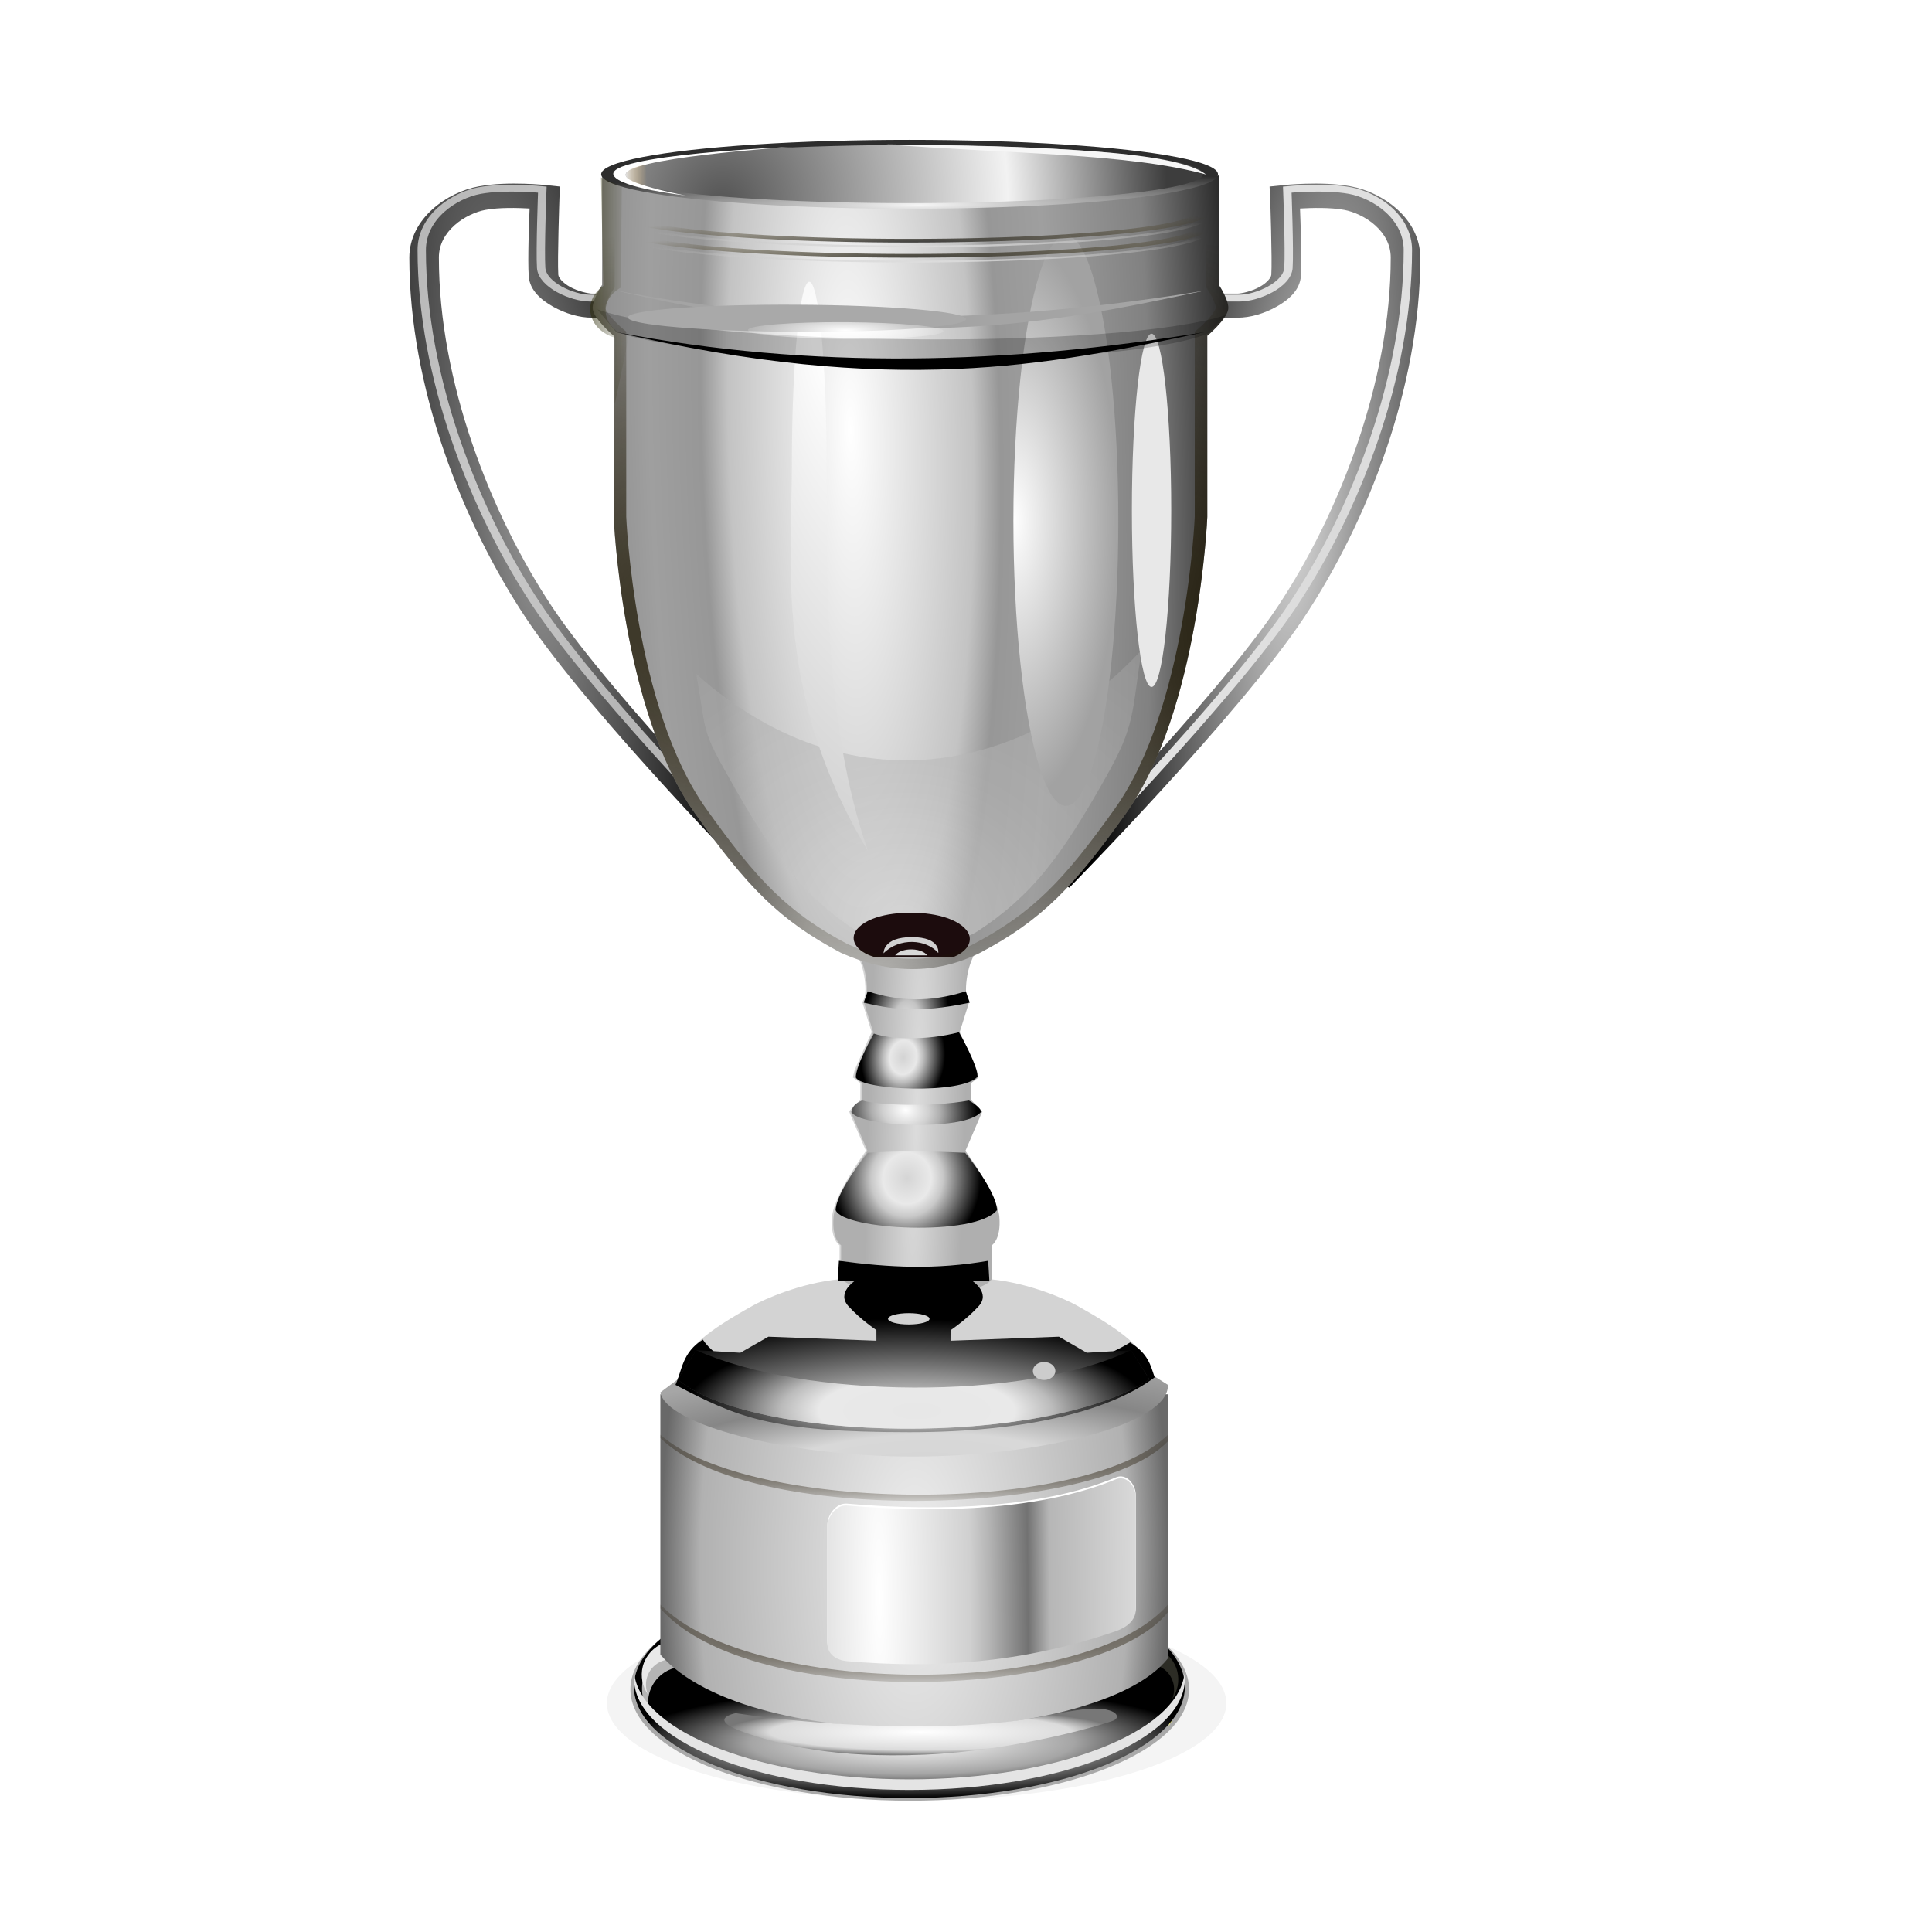<?xml version="1.0" encoding="UTF-8"?>
<svg enable-background="new" version="1.0" viewBox="0 0 256 256" xmlns="http://www.w3.org/2000/svg" xmlns:xlink="http://www.w3.org/1999/xlink"><defs><radialGradient id="y" cx="141.23" cy="179.93" r="11.017" gradientTransform="matrix(-.583 -.018 -.268 8.871 272.02 -1413.7)" gradientUnits="userSpaceOnUse"><stop stop-color="#dcdcdc" offset="0"/><stop stop-color="#afafaf" offset="1"/></radialGradient><filter id="aq" x="-.193" y="-.473" width="1.386" height="1.946" color-interpolation-filters="sRGB"><feGaussianBlur stdDeviation="6.106"/></filter><filter id="ar" color-interpolation-filters="sRGB"><feGaussianBlur stdDeviation="1.197"/></filter><filter id="a" x="-.119" y="-.115" width="1.237" height="1.229" color-interpolation-filters="sRGB"><feGaussianBlur stdDeviation="0.466"/></filter><radialGradient id="al" cx="142.12" cy="281.23" r="36.5" gradientTransform="matrix(1.041 -.004 .001 .202 -6.064 211.16)" gradientUnits="userSpaceOnUse"><stop stop-color="#fff" offset="0"/><stop stop-color="#a5a5a5" offset=".564"/><stop offset="1"/></radialGradient><radialGradient id="ag" cx="141.12" cy="238.88" r="33.625" gradientTransform="matrix(1 .005 -.011 2.331 2.666 -318.6)" gradientUnits="userSpaceOnUse"><stop stop-color="#efefef" offset="0"/><stop stop-color="#b1b1b1" offset=".844"/><stop stop-color="#696969" offset="1"/></radialGradient><radialGradient id="ai" cx="-32.57" cy="-87.007" r="26.008" gradientTransform="matrix(2.238 -.123 .03 .55 216.1 270.7)" gradientUnits="userSpaceOnUse"><stop stop-color="#d5d5d5" offset="0"/><stop stop-color="#d8d8d8" offset=".332"/><stop stop-color="#868686" offset=".676"/><stop stop-color="#a6a6a6" offset="1"/></radialGradient><radialGradient id="x" cx="184.27" cy="102.87" r="20.172" gradientTransform="matrix(.995 .098 -.521 5.312 54.705 -463.44)" gradientUnits="userSpaceOnUse"><stop stop-color="#d7d7d7" offset="0"/><stop offset="1"/></radialGradient><radialGradient id="w" cx="188.3" cy="102.75" r="19.25" gradientTransform="matrix(.986 -.168 .649 3.81 -64.223 -259.07)" gradientUnits="userSpaceOnUse"><stop stop-color="#dadada" offset="0"/><stop stop-color="#e2e2e2" offset="1"/></radialGradient><filter id="h" color-interpolation-filters="sRGB"><feGaussianBlur stdDeviation="0.389"/></filter><radialGradient id="v" cx="184.27" cy="102.87" r="20.172" gradientTransform="matrix(.995 .098 -.521 5.312 54.705 -463.44)" gradientUnits="userSpaceOnUse"><stop stop-color="#959595" offset="0"/><stop offset="1"/></radialGradient><radialGradient id="u" cx="188.3" cy="102.75" r="19.25" gradientTransform="matrix(.986 -.168 .649 3.81 -64.223 -259.07)" gradientUnits="userSpaceOnUse"><stop stop-color="#cbcbcb" offset="0"/><stop stop-color="#b5b5b5" offset="1"/></radialGradient><radialGradient id="t" cx="111.73" cy="129.9" r="34.264" gradientTransform="matrix(1.222 -.347 .18 6.737 -25.112 -747.41)" gradientUnits="userSpaceOnUse"><stop stop-color="#fff" offset="0"/><stop stop-color="#c3c3c3" offset=".313"/><stop stop-color="#979797" offset=".382"/><stop stop-color="#9f9f9f" offset=".514"/><stop stop-color="#818181" offset=".765"/><stop stop-color="#1d1d1d" offset="1"/></radialGradient><radialGradient id="i" cx="142.98" cy="160.88" r="33.543" gradientTransform="matrix(1.388 .009 -.011 1.191 -53.681 -35.744)" gradientUnits="userSpaceOnUse"><stop stop-color="#e2e2e2" offset="0"/><stop stop-color="#bbb" offset=".427"/><stop stop-color="#a2a2a2" offset="1"/></radialGradient><filter id="ax" color-interpolation-filters="sRGB"><feGaussianBlur stdDeviation="1.7"/></filter><filter id="aw" x="-1.307" y="-.206" width="3.614" height="1.413" color-interpolation-filters="sRGB"><feGaussianBlur stdDeviation="2.31"/></filter><radialGradient id="c" cx="147.51" cy="92.486" r="5.168" gradientTransform="matrix(6.008 .107 -2.589 10.618 -500.38 -918.84)" gradientUnits="userSpaceOnUse" xlink:href="#ao"/><linearGradient id="ao"><stop stop-color="#fff" offset="0"/><stop stop-color="#bdbdbd" offset="1"/></linearGradient><filter id="av" x="-.802" y="-.181" width="2.605" height="1.362" color-interpolation-filters="sRGB"><feGaussianBlur stdDeviation="3.16"/></filter><radialGradient id="b" cx="116.28" cy="92.532" r="5.657" gradientTransform="matrix(2 -1.8977e-6 4.8026e-6 5.062 -120.84 -375.98)" gradientUnits="userSpaceOnUse" xlink:href="#ap"/><linearGradient id="ap"><stop stop-color="#fff" offset="0"/><stop stop-color="#a2a2a2" offset="1"/></linearGradient><filter id="e" x="-.617" y="-.122" width="2.234" height="1.244" color-interpolation-filters="sRGB"><feGaussianBlur stdDeviation="2.91"/></filter><filter id="ba" x="-.227" y="-.325" width="1.454" height="1.649" color-interpolation-filters="sRGB"><feGaussianBlur stdDeviation="1.149"/></filter><radialGradient id="s" cx="140.56" cy="124.38" r="34.264" gradientTransform="matrix(3.152 .018 -.009 1.549 -301.49 -80.903)" gradientUnits="userSpaceOnUse"><stop stop-color="#1d1602" offset="0"/><stop stop-color="#1d1602" stop-opacity="0" offset="1"/></radialGradient><clipPath id="bf"><path d="m108 55.25v14.5s-1.154 2.127-1 3.25c0.189 1.374 2.25 3.5 2.25 3.5v24s0.839 25.548 8.75 39.25c5.597 9.695 9.105 14.197 15.75 18.5 5.119 2.829 10.222 2.931 15-5e-5 6.645-4.303 10.153-8.805 15.75-18.5 7.911-13.702 8.75-39.25 8.75-39.25v-24s2.061-2.126 2.25-3.5c0.154-1.123-1-3.25-1-3.25v-14.5c-20.831 4.322-47.089 3.574-66.5 0z" color="#000000" enable-background="new" fill="none" filter="url(#filter26119-8)" stroke="#1d1602" stroke-width="3"/></clipPath><filter id="at" color-interpolation-filters="sRGB"><feGaussianBlur stdDeviation="0.879"/></filter><filter id="ay" x="-.298" y="-.885" width="1.597" height="2.77" color-interpolation-filters="sRGB"><feGaussianBlur stdDeviation="0.536"/></filter><filter id="az" x="-.216" y="-.404" width="1.433" height="1.807" color-interpolation-filters="sRGB"><feGaussianBlur stdDeviation="0.536"/></filter><radialGradient id="r" cx="142.09" cy="93.295" r="34" gradientTransform="matrix(1.436 -.048 .002 .412 -62.11 43.861)" gradientUnits="userSpaceOnUse"><stop stop-color="#f6f6f6" offset="0"/><stop stop-color="#2d2d2d" offset="1"/></radialGradient><radialGradient id="q" cx="119.19" cy="68.481" r="34" gradientTransform="matrix(1.512 .133 -.056 7.298 -57.02 -435.9)" gradientUnits="userSpaceOnUse"><stop stop-color="#525252" offset="0"/><stop stop-color="#f2f2f2" offset=".643"/><stop stop-color="#3d3d3d" offset="1"/></radialGradient><radialGradient id="p" cx="141.67" cy="99.714" r="34.5" gradientTransform="matrix(1.349 -.118 .003 .42 -49.834 53.308)" gradientUnits="userSpaceOnUse"><stop stop-color="#393939" offset="0"/><stop stop-color="#42340a" stop-opacity="0" offset="1"/></radialGradient><filter id="f" x="-.07" y="-.17" width="1.14" height="1.341" color-interpolation-filters="sRGB"><feGaussianBlur stdDeviation="1.989"/></filter><radialGradient id="o" cx="141.67" cy="99.714" r="34.5" gradientTransform="matrix(1.349 -.118 .003 .42 -49.834 53.308)" gradientUnits="userSpaceOnUse"><stop stop-color="#ddd" offset="0"/><stop stop-color="#bdbdbd" stop-opacity="0" offset="1"/></radialGradient><radialGradient id="n" cx="141.67" cy="99.714" r="34.5" gradientTransform="matrix(1.349 -.118 .003 .42 -49.834 53.308)" gradientUnits="userSpaceOnUse"><stop stop-color="#3c3b36" offset="0"/><stop stop-color="#42340a" stop-opacity="0" offset="1"/></radialGradient><radialGradient id="m" cx="141.67" cy="99.714" r="34.5" gradientTransform="matrix(1.349 -.118 .003 .42 -49.834 53.308)" gradientUnits="userSpaceOnUse"><stop stop-color="#e0e0e0" offset="0"/><stop stop-color="#bdbdbd" stop-opacity="0" offset="1"/></radialGradient><linearGradient id="an" x1="110.53" x2="112.83" y1="55.208" y2="55.208" gradientUnits="userSpaceOnUse"><stop stop-color="#e3e3e3" offset="0"/><stop stop-color="#e9c179" stop-opacity="0" offset="1"/></linearGradient><filter id="au" x="-.222" y="-.05" width="1.444" height="1.1" color-interpolation-filters="sRGB"><feGaussianBlur stdDeviation="0.874"/></filter><filter id="bb" x="-.029" y="-.365" width="1.058" height="1.73" color-interpolation-filters="sRGB"><feGaussianBlur stdDeviation="0.763"/></filter><filter id="bc" x="-.042" y="-.531" width="1.084" height="2.063" color-interpolation-filters="sRGB"><feGaussianBlur stdDeviation="1.11"/></filter><radialGradient id="l" cx="146.75" cy="76.125" r="14.89" gradientTransform="matrix(1.06 -.016 .003 .236 -9.069 60.557)" gradientUnits="userSpaceOnUse"><stop stop-color="#a9a9a9" offset="0"/><stop stop-color="#a9a9a9" offset="1"/></radialGradient><filter id="g" x="-.086" y="-.777" width="1.171" height="2.553" color-interpolation-filters="sRGB"><feGaussianBlur stdDeviation="0.892"/></filter><radialGradient id="k" cx="146.75" cy="76.125" r="14.304" gradientTransform="matrix(1 0 0 .217 0 59.6)" gradientUnits="userSpaceOnUse"><stop stop-color="#fff" offset="0"/><stop stop-color="#fff" stop-opacity="0" offset="1"/></radialGradient><linearGradient id="am" x1="106.71" x2="110.88" y1="70.5" y2="70.5" gradientUnits="userSpaceOnUse"><stop stop-color="#262500" offset="0"/><stop stop-color="#262500" stop-opacity="0" offset="1"/></linearGradient><filter id="as" color-interpolation-filters="sRGB"><feGaussianBlur stdDeviation="0.447"/></filter><radialGradient id="ak" cx="-31.007" cy="273.49" r="26.008" gradientTransform="matrix(1 0 0 .119 173 228.96)" gradientUnits="userSpaceOnUse"><stop stop-color="#fff" offset="0"/><stop stop-color="#dbdbdb" offset=".769"/><stop stop-color="#777" offset="1"/></radialGradient><filter id="be" x="-.068" y="-.571" width="1.136" height="2.143" color-interpolation-filters="sRGB"><feGaussianBlur stdDeviation="1.473"/></filter><radialGradient id="aj" cx="-31.967" cy="-116.05" r="26.008" gradientTransform="matrix(1.148 -.008 .002 .318 178.17 254.32)" gradientUnits="userSpaceOnUse"><stop stop-color="#d5d5d5" offset="0"/><stop stop-color="#c2c2c2" offset=".332"/><stop offset="1"/></radialGradient><radialGradient id="ah" cx="-31.085" cy="-119.25" r="26.008" gradientTransform="matrix(1.744 .033 -.011 .592 194.69 293.8)" gradientUnits="userSpaceOnUse"><stop stop-color="#d5d5d5" offset="0"/><stop stop-color="#c2c2c2" offset=".332"/><stop offset="1"/></radialGradient><radialGradient id="af" cx="-31.322" cy="-124.61" r="26.008" gradientTransform="matrix(1.186 0 -1.8195e-8 .403 178.64 269.17)" gradientUnits="userSpaceOnUse"><stop stop-color="#e7e7e7" offset="0"/><stop stop-color="#e9e9e9" offset=".422"/><stop stop-color="#bbb" offset=".583"/><stop offset="1"/></radialGradient><radialGradient id="ae" cx="-29.059" cy="-200.8" r="26.008" gradientTransform="matrix(-.374 -.041 -.044 .401 120.49 267.46)" gradientUnits="userSpaceOnUse"><stop stop-color="#d5d5d5" offset="0"/><stop stop-color="#e9e9e9" offset=".326"/><stop stop-color="#c8c8c8" offset=".487"/><stop offset="1"/></radialGradient><filter id="bd" x="-.134" y="-.368" width="1.268" height="1.736" color-interpolation-filters="sRGB"><feGaussianBlur stdDeviation="0.307"/></filter><radialGradient id="ad" cx="140.75" cy="234.73" r="33.625" gradientTransform="matrix(1.493 0 0 .228 -69.337 194.96)" gradientUnits="userSpaceOnUse" xlink:href="#d"/><linearGradient id="d"><stop stop-color="#241a08" offset="0"/><stop stop-color="#241a08" stop-opacity="0" offset="1"/></linearGradient><radialGradient id="ac" cx="140.75" cy="234.73" r="33.625" gradientTransform="matrix(1.493 0 0 .194 -69.337 179.72)" gradientUnits="userSpaceOnUse" xlink:href="#d"/><radialGradient id="ab" cx="-28.717" cy="-189.71" r="26.008" gradientTransform="matrix(-.357 -.068 -.056 .291 119.14 232.35)" gradientUnits="userSpaceOnUse"><stop stop-color="#fff" offset="0"/><stop stop-color="#d0d0d0" offset=".326"/><stop stop-color="#aeaeae" offset=".487"/><stop offset="1"/></radialGradient><radialGradient id="aa" cx="-21.057" cy="-199.04" r="26.008" gradientTransform="matrix(-.211 -.027 -.034 .267 128.48 224.68)" gradientUnits="userSpaceOnUse"><stop stop-color="#d3d3d3" offset="0"/><stop stop-color="#e8e8e8" offset=".326"/><stop stop-color="#bababa" offset=".487"/><stop offset="1"/></radialGradient><radialGradient id="z" cx="-19.943" cy="-216.15" r="26.008" gradientTransform="matrix(-.212 -.024 -.039 .344 127.44 241.37)" gradientUnits="userSpaceOnUse"><stop stop-color="#e6e6e6" offset="0"/><stop stop-color="#c4c4c4" offset=".326"/><stop stop-color="#949494" offset=".487"/><stop offset="1"/></radialGradient><radialGradient id="j" cx="110.99" cy="146.09" r="34.264" gradientTransform="matrix(1.109 -.818 .154 9.646 -9.064 -1074.8)" gradientUnits="userSpaceOnUse"><stop stop-color="#fff" offset="0"/><stop stop-color="#d0d0d0" offset=".313"/><stop stop-color="#b4b4b4" offset=".382"/><stop stop-color="#727272" offset=".514"/><stop stop-color="#b6b6b6" offset=".59"/><stop stop-color="#e6e6e6" offset="1"/></radialGradient></defs><g transform="translate(-420,-32)"><g><g transform="translate(400 -3.08e-6)" enable-background="new"><path d="m132 156.06s2 2.195 2.5 5.194-0.25 3.5-0.25 3.5l1.25 4-2.25 5-0.25 1 1 0.75v2.25l-1.5 1.5 2.25 5.25s-4.25 5.75-4.5 8.75 1 3.75 1 3.75v4.5c-5.25 0.5-10.109 2.722-11.5 3.5-5.903 3.301-9.146 5.707-9.25 8.5-0.402 10.735 61.634 9.034 61.469 0-0.051-2.795-3.347-5.199-9.25-8.5-1.391-0.778-6.25-3-11.5-3.5v-4.5s1.25-0.75 1-3.75-4.5-8.75-4.5-8.75l2.25-5.25-1.5-1.5v-2.25l1-0.75-0.25-1-2.25-5 1.25-4s-0.75-0.5-0.25-3.5 2.5-5.194 2.5-5.194c-6.715 2.492-11.768 1.446-18.469 0z" color="#000000" enable-background="accumulate" fill="#d3d3d3"/><path d="m150.67 156.06s-2 2.195-2.5 5.194 0.25 3.5 0.25 3.5l-1.25 4 2.25 5 0.25 1-1 0.75v2.25l1.5 1.5-2.25 5.25s4.25 5.75 4.5 8.75-1 3.75-1 3.75v4.5c-1.696 2.469-15.265 3.616-19.969 0v-4.5s-1.25-0.75-1-3.75 4.5-8.75 4.5-8.75l-2.25-5.25 1.5-1.5v-2.25l-1-0.75 0.25-1 2.25-5-1.25-4s0.75-0.5 0.25-3.5-2.5-5.194-2.5-5.194c6.715 2.492 11.768 1.446 18.469 0z" color="#000000" enable-background="accumulate" fill="url(#y)"/><ellipse transform="matrix(1.08 0 0 .831 -8.663 44.531)" cx="139" cy="256.5" rx="38" ry="15.5" color="#000000" enable-background="accumulate" filter="url(#aq)" opacity=".214"/><ellipse transform="matrix(.974 0 0 .952 5.158 11.661)" cx="139" cy="256.5" rx="38" ry="15.5" color="#000000" enable-background="accumulate" filter="url(#ar)" opacity=".551"/><path transform="matrix(-1 0 0 1 281.07 1.25)" d="m109.25 249.75c-1.956 0.731-3.504 2.471-4 4.5-0.437 1.784-0.062 3.751 1 5.25-0.371-0.869-0.476-1.849-0.299-2.777 0.177-0.928 0.635-1.801 1.3-2.473 0.966-0.978 2.368-1.507 3.74-1.413 1.371 0.095 2.688 0.812 3.51 1.913z" fill="#fcfb6f" filter="url(#a)"/><ellipse transform="translate(-1.25 -4.5)" cx="141.75" cy="260" rx="36.5" ry="14.75" color="#000000" enable-background="accumulate" fill="url(#al)"/><path d="m109.25 249.75c-1.956 0.731-3.504 2.471-4 4.5-0.437 1.784-0.062 3.751 1 5.25-0.371-0.869-0.476-1.849-0.299-2.777 0.177-0.928 0.635-1.801 1.3-2.473 0.966-0.978 2.368-1.507 3.74-1.413 1.371 0.095 2.688 0.812 3.51 1.913z" fill="#b5b5b5" filter="url(#a)"/><path transform="matrix(.7 0 0 .7 31.484 74.884)" d="m109.25 249.75c-1.956 0.731-3.504 2.471-4 4.5-0.437 1.784-0.062 3.751 1 5.25-0.371-0.869-0.476-1.849-0.299-2.777 0.177-0.928 0.635-1.801 1.3-2.473 0.966-0.978 2.368-1.507 3.74-1.413 1.371 0.095 2.688 0.812 3.51 1.913z" fill="#e9e9e9" filter="url(#a)"/><path transform="matrix(-.7 0 0 .7 249.68 75.515)" d="m109.25 249.75c-1.956 0.731-3.504 2.471-4 4.5-0.437 1.784-0.062 3.751 1 5.25-0.371-0.869-0.476-1.849-0.299-2.777 0.177-0.928 0.635-1.801 1.3-2.473 0.966-0.978 2.368-1.507 3.74-1.413 1.371 0.095 2.688 0.812 3.51 1.913z" fill="#fefed5" filter="url(#a)" opacity=".416"/><path d="m107.5 216.75h67.25v35c-9.135 11.544-55.199 13.283-67.25-0.5z" color="#000000" enable-background="accumulate" fill="url(#ag)"/><path d="m111.5 213.5-4 3c0.75 4.25 16.732 8.5 33.5 8.5s34-4.25 33.75-9.5l-6.75-4.25z" color="#000000" enable-background="accumulate" fill="url(#ai)"/><g transform="matrix(1.229 0 0 1 -32.951 0)"><g transform="translate(-1 -.5)" enable-background="new"><path d="m184.84 56.844c-1.419 0.054-2.406 0.188-2.406 0.188l-1.469 0.188 0.062 1.469s0.232 8.3 0.125 10.219c-0.021 0.381-0.464 1.072-1.281 1.625s-1.935 0.875-2.375 0.875h-3.25v3.188h3.25c1.435 0 2.88-0.553 4.188-1.438s2.552-2.194 2.656-4.062c0.122-2.198-0.039-7.213-0.094-8.969 1.321-0.087 3.245-0.162 4.781 0.188 1.001 0.228 2.319 0.936 3.312 2.031s1.688 2.519 1.688 4.281c0 16.449-5.561 33.978-12.188 46.25-6.563 12.154-24.969 35.25-24.969 35.25l2.5 2s18.344-22.904 25.281-35.75c6.873-12.728 12.562-30.587 12.562-47.75 0-2.615-1.056-4.815-2.5-6.406s-3.251-2.634-5-3.031c-1.628-0.37-3.456-0.398-4.875-0.344z" color="#000000" enable-background="accumulate" fill="url(#x)" style="text-decoration-line:none;text-indent:0;text-transform:none"/><path d="m174.5 72h3.25c1.875 0 5.125-1.75 5.25-4s-0.125-10.375-0.125-10.375 4-0.5 6.75 0.125 6.25 3.498 6.25 7.875c0 16.806-5.625 34.5-12.375 47s-25.125 35.5-25.125 35.5" fill="none" filter="url(#h)" stroke="url(#w)" stroke-width=".902"/></g><g transform="matrix(-1 0 0 1 284.43 -.5)" enable-background="new"><path d="m184.84 56.844c-1.419 0.054-2.406 0.188-2.406 0.188l-1.469 0.188 0.062 1.469s0.232 8.3 0.125 10.219c-0.021 0.381-0.464 1.072-1.281 1.625s-1.935 0.875-2.375 0.875h-3.25v3.188h3.25c1.435 0 2.88-0.553 4.188-1.438s2.552-2.194 2.656-4.062c0.122-2.198-0.039-7.213-0.094-8.969 1.321-0.087 3.245-0.162 4.781 0.188 1.001 0.228 2.319 0.936 3.312 2.031s1.688 2.519 1.688 4.281c0 16.449-5.561 33.978-12.188 46.25-6.563 12.154-24.969 35.25-24.969 35.25l2.5 2s18.344-22.904 25.281-35.75c6.873-12.728 12.562-30.587 12.562-47.75 0-2.615-1.056-4.815-2.5-6.406s-3.251-2.634-5-3.031c-1.628-0.37-3.456-0.398-4.875-0.344z" color="#000000" enable-background="accumulate" fill="url(#v)" style="text-decoration-line:none;text-indent:0;text-transform:none"/><path d="m174.5 72h3.25c1.875 0 5.125-1.75 5.25-4s-0.125-10.375-0.125-10.375 4-0.5 6.75 0.125 6.25 3.498 6.25 7.875c0 16.806-5.625 34.5-12.375 47s-25.125 35.5-25.125 35.5" fill="none" filter="url(#h)" stroke="url(#u)" stroke-width=".902"/></g><path d="m108 55.25v14.5s-1.154 2.127-1 3.25c0.189 1.374 2.25 3.5 2.25 3.5v24s0.839 25.548 8.75 39.25c5.597 9.695 9.105 14.197 15.75 18.5 5.119 2.829 10.222 2.931 15-5e-5 6.645-4.303 10.153-8.805 15.75-18.5 7.911-13.702 8.75-39.25 8.75-39.25v-24s2.061-2.126 2.25-3.5c0.154-1.123-1-3.25-1-3.25v-14.5c-20.831 4.322-47.089 3.574-66.5 0z" color="#000000" enable-background="new" fill="url(#t)" filter="url(#filter26119-8)"/><path transform="matrix(-.873 0 0 1.097 265.29 -18.233)" d="m113.54 124.29c1.243 7.774 0.753 9.037 4.459 15.456 5.597 9.695 9.105 14.197 15.75 18.5 2.076 1.344 7.074 2.119 7.75 2.219v0.031s0.11-0.029 0.125-0.031c0.013 2e-3 0.125 0.031 0.125 0.031v-0.062c0.677-0.115 4.95-0.86 7-2.188 6.645-4.303 10.153-8.805 15.75-18.5 3.408-5.903 2.746-5.21 4.028-12.521-20.077 17.369-42.285 10.623-54.986-2.935z" enable-background="new" fill="url(#i)" filter="url(#ax)" opacity=".712"/><ellipse transform="matrix(1 0 0 1.742 18.75 -52.213)" cx="148.49" cy="87.161" rx="2.121" ry="13.435" color="#000000" enable-background="accumulate" fill="#e8e8e8" filter="url(#aw)"/><path transform="matrix(-.882 0 0 1.802 261.3 -63.516)" d="m150.61 87.161c0 7.42 2.128 16.996-9.296 28.419 5.488-9.527 5.053-20.999 5.053-28.419 0-7.42 0.95-13.435 2.121-13.435s2.121 6.015 2.121 13.435z" color="#000000" enable-background="accumulate" fill="url(#c)" filter="url(#av)"/><ellipse transform="matrix(1 0 0 1.32 40.621 -21.067)" cx="117.38" cy="92.464" rx="5.657" ry="28.638" color="#000000" enable-background="accumulate" fill="url(#b)" filter="url(#e)"/><path transform="matrix(-1.031 0 0 .697 288.05 48.216)" d="m138 158.75c-0.664-0.463-1.191-1.12-1.499-1.868s-0.396-1.586-0.251-2.382c0.239-1.307 1.102-2.457 2.215-3.182 1.113-0.725 2.457-1.049 3.785-1.068 1.305-0.019 2.634 0.255 3.748 0.934s1.994 1.787 2.252 3.066c0.178 0.885 0.052 1.829-0.351 2.637-0.404 0.808-1.083 1.475-1.899 1.863z" fill="#1c0c0d" filter="url(#ba)"/><path d="m108 55.25v14.5s-1.154 2.127-1 3.25c0.189 1.374 2.25 3.5 2.25 3.5v24s0.839 25.548 8.75 39.25c5.597 9.695 9.105 14.197 15.75 18.5 5.119 2.829 10.222 2.931 15-5e-5 6.645-4.303 10.153-8.805 15.75-18.5 7.911-13.702 8.75-39.25 8.75-39.25v-24s2.061-2.126 2.25-3.5c0.154-1.123-1-3.25-1-3.25v-14.5c-20.831 4.322-47.089 3.574-66.5 0z" clip-path="url(#bf)" color="#000000" enable-background="new" fill="none" filter="url(#at)" stroke="url(#s)" stroke-width="2.706"/><path transform="matrix(-.802 0 0 .542 255.48 73.064)" d="m140.18 157.79h4.312c-0.155-0.383-0.414-0.723-0.741-0.975-0.328-0.251-0.724-0.413-1.134-0.463-0.503-0.061-1.026 0.048-1.463 0.305-0.437 0.258-0.785 0.662-0.975 1.132z" fill="#d8d8d8" filter="url(#ay)"/><path transform="matrix(-.993 0 0 .672 282.76 52.278)" d="m139.49 157.73c1.32-2.75 4.221-3.074 5.938 0.062 0 0 0.12-3.188-3.062-3.188s-2.875 3.125-2.875 3.125z" fill="#d1d1d1" filter="url(#az)"/><ellipse transform="matrix(.978 0 0 .326 3.253 34.557)" cx="141" cy="63" rx="34" ry="14" color="#000000" enable-background="accumulate" fill="url(#r)"/><ellipse transform="matrix(.933 0 0 .275 9.534 37.739)" cx="141" cy="63" rx="34" ry="14" color="#000000" enable-background="accumulate" fill="url(#q)"/><g fill="none"><ellipse transform="matrix(.933 0 0 .275 9.534 42.721)" cx="141" cy="63" rx="34" ry="14" color="#000000" enable-background="accumulate" filter="url(#f)" stroke="url(#p)" stroke-width="1.779"/><ellipse transform="matrix(.933 0 0 .275 9.534 43.489)" cx="141" cy="63" rx="34" ry="14" color="#000000" enable-background="accumulate" stroke="url(#o)" stroke-width=".902"/></g><g transform="translate(0,2)" fill="none"><ellipse transform="matrix(.933 0 0 .275 9.534 42.721)" cx="141" cy="63" rx="34" ry="14" color="#000000" enable-background="accumulate" filter="url(#f)" stroke="url(#n)" stroke-width="1.779"/><ellipse transform="matrix(.933 0 0 .275 9.534 43.489)" cx="141" cy="63" rx="34" ry="14" color="#000000" enable-background="accumulate" stroke="url(#m)" stroke-width=".902"/></g><path d="m138.62 51.125c13.153 1.261 26.234 1.184 34.5 4-3.302-3.225-18.423-3.723-34.5-4z" fill="#f6f6f6"/><path d="m128.52 51.452s-20.418 1.061-19.269 3.801c0.714 1.702 7.778 2.652 7.778 2.652s-5.951-1.333-6.452-2.563c-0.972-2.386 17.943-3.889 17.943-3.889z" fill="#fff"/><path d="m112.7 53.75 0.133 2.917s-2.342-0.663-2.298-1.503c0.044-0.84 2.166-1.414 2.166-1.414z" fill="url(#an)"/><path transform="matrix(-.882 0 0 1.802 261.3 -63.516)" d="m150.61 87.161c0 7.42 2.128 16.996-9.296 28.419 5.488-9.527 5.053-20.999 5.053-28.419 0-7.42 0.95-13.435 2.121-13.435s2.121 6.015 2.121 13.435z" color="#000000" enable-background="accumulate" fill="url(#c)" filter="url(#au)"/><path d="m109.5 76c29.892 8.617 46.604 4.428 63.5 0-21.167 4.292-42.333 5.029-63.5 0z" filter="url(#bb)"/><path d="m109.5 70.5c29.892 8.617 46.604 4.428 63.5 0-21.167 4.292-42.333 5.029-63.5 0z" fill="#a4a4a4" filter="url(#bc)"/><path d="m107.5 73 2 3c11.737 4.758 53.097 5.156 63.75 0.25l2-2.5c-11.518 4.646-56.392 4.164-67.75-0.75z" opacity=".206"/><ellipse transform="matrix(-1.458 -.009 -.011 1.306 343.8 -23.925)" cx="146.75" cy="76.125" rx="12.5" ry="1.375" color="#000000" enable-background="accumulate" fill="url(#l)" filter="url(#g)"/><ellipse transform="matrix(-.843 -.006 -.006 .808 258.43 15.175)" cx="146.75" cy="76.125" rx="12.5" ry="1.375" color="#000000" enable-background="accumulate" fill="url(#k)" filter="url(#g)"/><path d="m107.88 55.5 0.25 14.375c-0.739 0.632-1.237 1.538-1.375 2.5-0.13 0.911 0.062 1.865 0.535 2.654 0.473 0.789 1.224 1.408 2.09 1.721v8.75l1.5-8.875c-0.708-0.235-1.34-0.692-1.784-1.292-0.444-0.599-0.698-1.338-0.716-2.083-0.015-0.612 0.128-1.228 0.41-1.772 0.283-0.544 0.705-1.014 1.215-1.353l0.125-13.375z" color="#000000" enable-background="new" fill="url(#am)" filter="url(#filter26119-8)" opacity=".712"/><ellipse transform="matrix(.406 -.023 .045 .813 63.423 30.917)" cx="117.38" cy="92.464" rx="5.657" ry="28.638" color="#000000" enable-background="accumulate" fill="url(#b)" filter="url(#e)"/></g><path d="m104.04 253.8c-0.022 0.21-0.031 0.413-0.031 0.625 0 8.146 16.342 14.75 36.5 14.75s36.5-6.604 36.5-14.75c0-0.212-0.041-0.415-0.062-0.625-0.978 7.793-16.909 13.969-36.438 13.969s-35.491-6.175-36.469-13.969z" color="#000000" enable-background="accumulate" fill="#e4e4e4" filter="url(#as)"/><path d="m117.5 259s-4 0.75 1 2.5 12 3.5 24 3 23.75-4 25-4.5 0.25-2-4-1.5-8.5 2.25-22 2.25-24-1.75-24-1.75z" fill="url(#ak)" filter="url(#be)"/><path d="m169.75 209.88c2.458 1.542 2.712 3.083 3.25 4.625-5.657 4.243-16.492 7.268-32.5 7.268-18.475 0-22.868-2.025-31-6.268 0.922-2.048 0.882-4.256 3.625-6 3.5 5.25 16.375 7 27.625 7 11.75 0 24.25-3.625 29-6.625z" color="#000000" enable-background="accumulate" fill="url(#aj)"/><path d="m131.16 199.06-0.156 2.656h2.281s-2.466 1.576-0.875 3.344c1.591 1.768 3.719 3.188 3.719 3.188v1.406l-14.312-0.531-3.719 2.125-5.844-0.344-2.469 3.875c9.861 8.255 48.402 9.13 62.531 0l-2.469-3.875-5.844 0.344-3.688-2.125-14.344 0.531v-1.406s2.128-1.42 3.719-3.188c1.591-1.768-0.875-3.344-0.875-3.344h2.281l-0.156-2.656c-6.991 1.207-13.056 0.904-19.781 0z" color="#000000" enable-background="accumulate" fill="url(#ah)"/><path d="m112.25 210.91-2.469 3.875c9.861 8.255 48.402 9.13 62.531 0l-2.469-3.875c-14.135 6.793-43.406 6.413-57.594 0z" color="#000000" enable-background="accumulate" fill="url(#af)"/><path d="m147.89 184.75s4.13 5.03 4.219 7.594c-2.896 3.573-20.432 2.617-21.379 0 0.088-2.563 4.25-7.594 4.25-7.594 4.276-0.281 8.622-0.206 12.911 0z" color="#000000" enable-background="accumulate" fill="url(#ae)"/><ellipse transform="matrix(-1 0 0 .75 283.17 52.25)" cx="142.75" cy="206" rx="2.75" ry="1" color="#000000" enable-background="accumulate" fill="#d2d2d2" filter="url(#filter26119-8)"/><ellipse transform="matrix(-.542 0 0 1.188 235.72 -31.062)" cx="142.75" cy="206" rx="2.75" ry="1" color="#000000" enable-background="accumulate" fill="#ccc" filter="url(#bd)"/><path d="m107.5 244.62c11.971 12.257 56.398 12.52 67.25 0v1c-9.135 11.544-55.199 13.283-67.25-0.5z" color="#000000" enable-background="accumulate" fill="url(#ad)"/><path d="m107.5 222.12c11.971 10.464 56.398 10.688 67.25 0v0.854c-9.135 9.856-55.199 11.34-67.25-0.427z" color="#000000" enable-background="accumulate" fill="url(#ac)"/><path d="m148.39 177.82s1.6 0.871 1.6 1.519c-2.13 2.627-16.44 1.924-17.137 0 0.065-1.178 1.446-1.519 1.446-1.519 1.689 0.569 8.879 0.946 14.091 0z" color="#000000" enable-background="accumulate" fill="url(#ab)"/><path d="m147.07 168.78s2.405 4.155 2.464 5.867c-1.934 2.386-15.502 1.836-16.134 0.088 0.059-1.712 2.396-5.779 2.396-5.779 2.232 0.756 6.963 0.952 11.274-0.177z" color="#000000" enable-background="accumulate" fill="url(#aa)"/><path d="m147.97 163.35 0.53 1.503c-7.111 1.516-10.633 0.79-14.054 0l0.53-1.503c4.002 1.316 8.285 1.51 12.993 0z" color="#000000" enable-background="accumulate" fill="url(#z)"/><path d="m132.25 231.24c12.945 1.124 26.165 0.455 35.625-3.486 1.375-0.573 2.625 0.914 2.625 2.368v14.875c0 1.454-1.215 2.394-2.625 2.882-12.474 4.313-24.142 4.965-35.625 3.986-1.434-0.122-2.625-0.914-2.625-2.368v-15.375c0-1.454 1.195-3.006 2.625-2.882z" color="#000000" enable-background="new" fill="#fff" filter="url(#filter26119-8)"/><path d="m132.25 231.49c12.945 1.124 26.165 0.455 35.625-3.486 1.375-0.573 2.625 0.914 2.625 2.368v14.875c0 1.454-1.215 2.394-2.625 2.882-12.474 4.313-24.142 4.965-35.625 3.986-1.434-0.122-2.625-0.914-2.625-2.368v-15.375c0-1.454 1.195-3.006 2.625-2.882z" color="#000000" enable-background="new" fill="url(#j)" filter="url(#filter26119-8)"/></g></g></g></svg>
